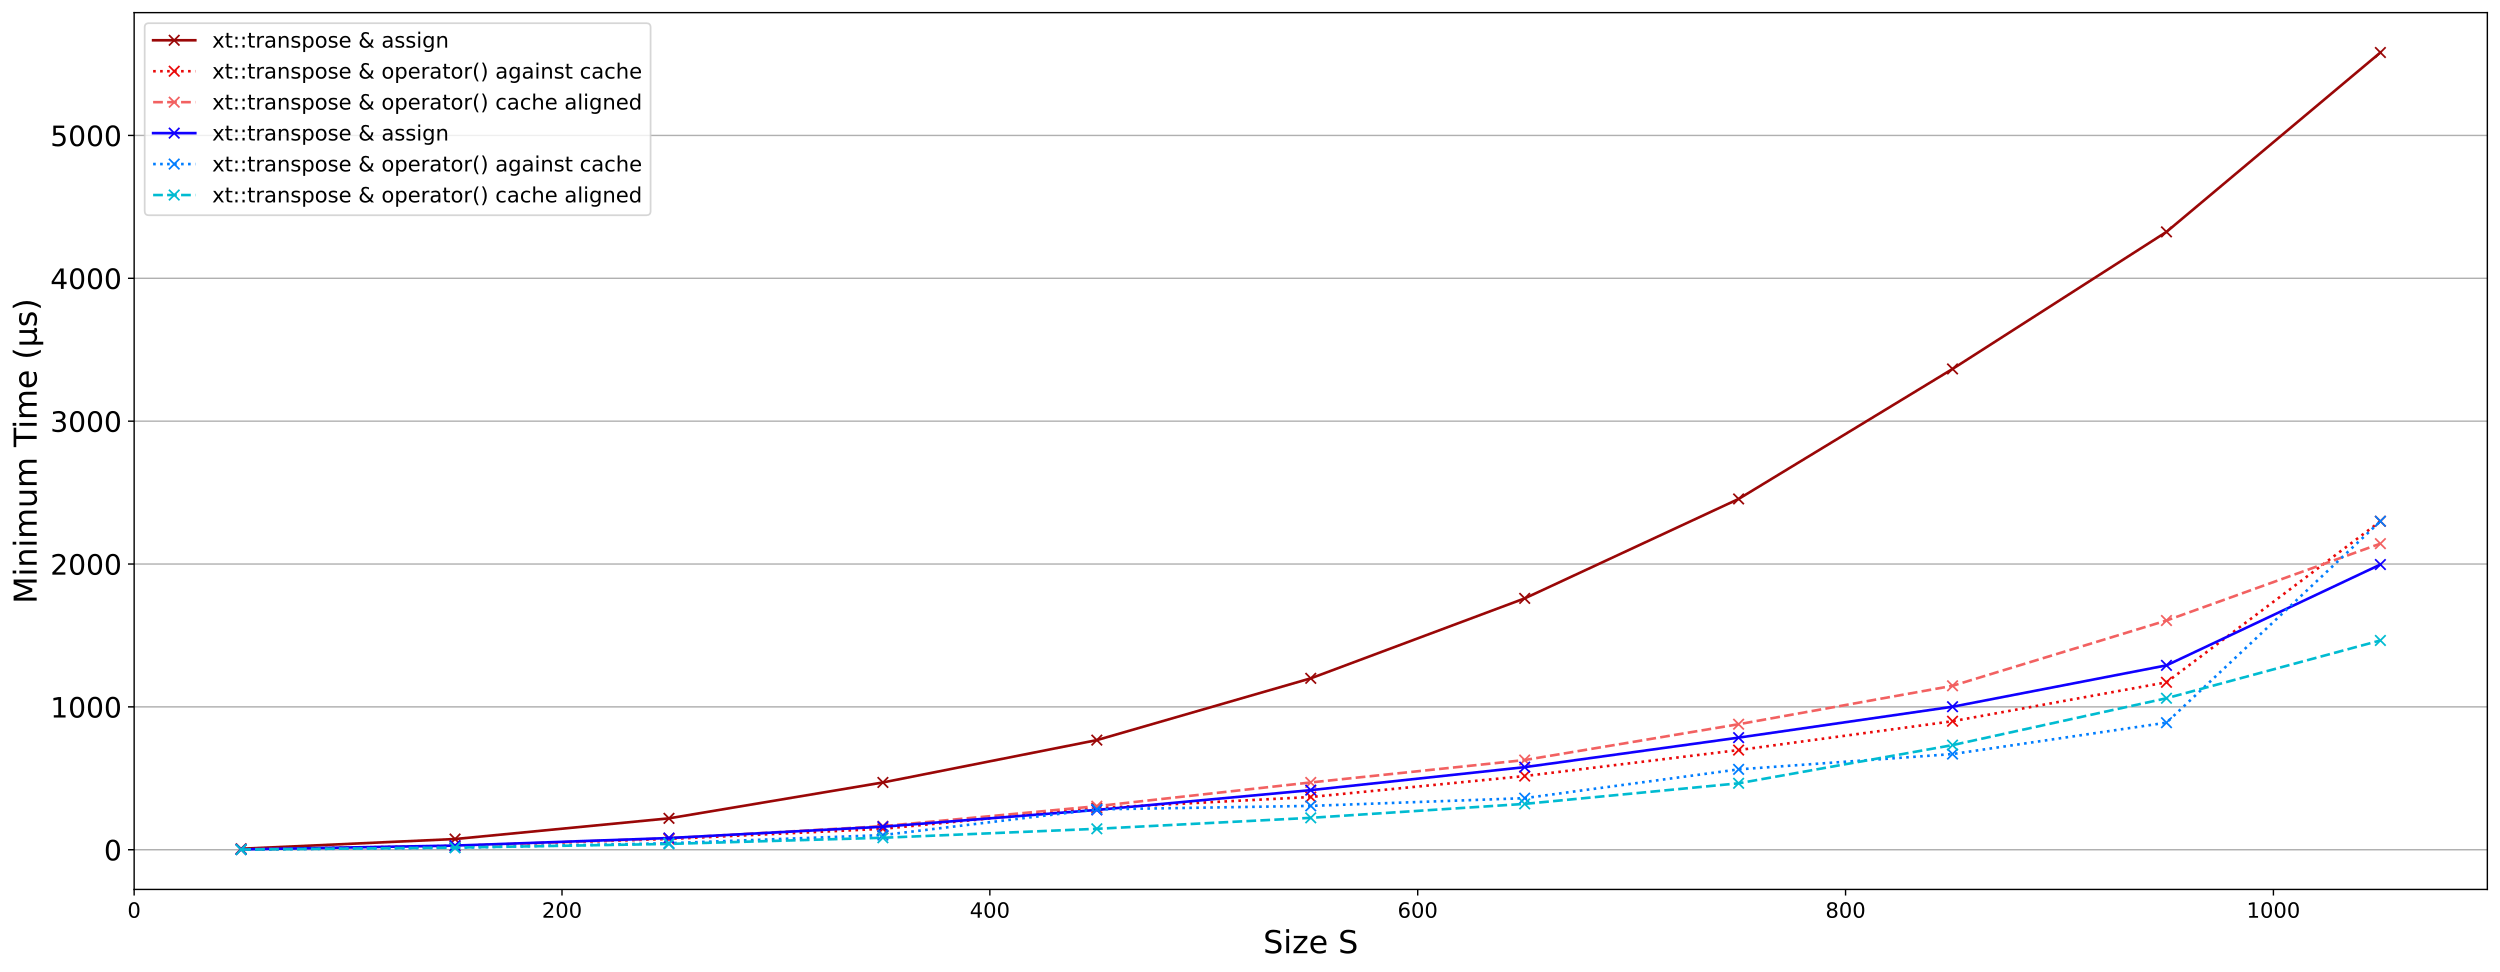 <?xml version="1.0" encoding="utf-8" standalone="no"?>
<!DOCTYPE svg PUBLIC "-//W3C//DTD SVG 1.1//EN"
  "http://www.w3.org/Graphics/SVG/1.1/DTD/svg11.dtd">
<!-- Created with matplotlib (https://matplotlib.org/) -->
<svg height="553.394pt" version="1.1" viewBox="0 0 1422.741 553.394" width="1422.741pt" xmlns="http://www.w3.org/2000/svg" xmlns:xlink="http://www.w3.org/1999/xlink">
 <defs>
  <style type="text/css">
*{stroke-linecap:butt;stroke-linejoin:round;}
  </style>
 </defs>
 <g id="figure_1">
  <g id="patch_1">
   <path d="M 0 553.394 
L 1422.741 553.394 
L 1422.741 0 
L 0 0 
z
" style="fill:#ffffff;"/>
  </g>
  <g id="axes_1">
   <g id="patch_2">
    <path d="M 76.341 506.16 
L 1415.541 506.16 
L 1415.541 7.2 
L 76.341 7.2 
z
" style="fill:#ffffff;"/>
   </g>
   <g id="matplotlib.axis_1">
    <g id="xtick_1">
     <g id="line2d_1">
      <defs>
       <path d="M 0 0 
L 0 3.5 
" id="m74bef6d59f" style="stroke:#000000;stroke-width:0.8;"/>
      </defs>
      <g>
       <use style="stroke:#000000;stroke-width:0.8;" x="76.341" xlink:href="#m74bef6d59f" y="506.16"/>
      </g>
     </g>
     <g id="text_1">
      <!-- 0 -->
      <defs>
       <path d="M 31.781 66.406 
Q 24.172 66.406 20.328 58.906 
Q 16.5 51.422 16.5 36.375 
Q 16.5 21.391 20.328 13.891 
Q 24.172 6.391 31.781 6.391 
Q 39.453 6.391 43.281 13.891 
Q 47.125 21.391 47.125 36.375 
Q 47.125 51.422 43.281 58.906 
Q 39.453 66.406 31.781 66.406 
z
M 31.781 74.219 
Q 44.047 74.219 50.516 64.516 
Q 56.984 54.828 56.984 36.375 
Q 56.984 17.969 50.516 8.266 
Q 44.047 -1.422 31.781 -1.422 
Q 19.531 -1.422 13.062 8.266 
Q 6.594 17.969 6.594 36.375 
Q 6.594 54.828 13.062 64.516 
Q 19.531 74.219 31.781 74.219 
z
" id="DejaVuSans-48"/>
      </defs>
      <g transform="translate(72.523 522.278)scale(0.12 -0.12)">
       <use xlink:href="#DejaVuSans-48"/>
      </g>
     </g>
    </g>
    <g id="xtick_2">
     <g id="line2d_2">
      <g>
       <use style="stroke:#000000;stroke-width:0.8;" x="319.832" xlink:href="#m74bef6d59f" y="506.16"/>
      </g>
     </g>
     <g id="text_2">
      <!-- 200 -->
      <defs>
       <path d="M 19.188 8.297 
L 53.609 8.297 
L 53.609 0 
L 7.328 0 
L 7.328 8.297 
Q 12.938 14.109 22.625 23.891 
Q 32.328 33.688 34.812 36.531 
Q 39.547 41.844 41.422 45.531 
Q 43.312 49.219 43.312 52.781 
Q 43.312 58.594 39.234 62.25 
Q 35.156 65.922 28.609 65.922 
Q 23.969 65.922 18.812 64.312 
Q 13.672 62.703 7.812 59.422 
L 7.812 69.391 
Q 13.766 71.781 18.938 73 
Q 24.125 74.219 28.422 74.219 
Q 39.75 74.219 46.484 68.547 
Q 53.219 62.891 53.219 53.422 
Q 53.219 48.922 51.531 44.891 
Q 49.859 40.875 45.406 35.406 
Q 44.188 33.984 37.641 27.219 
Q 31.109 20.453 19.188 8.297 
z
" id="DejaVuSans-50"/>
      </defs>
      <g transform="translate(308.379 522.278)scale(0.12 -0.12)">
       <use xlink:href="#DejaVuSans-50"/>
       <use x="63.623" xlink:href="#DejaVuSans-48"/>
       <use x="127.246" xlink:href="#DejaVuSans-48"/>
      </g>
     </g>
    </g>
    <g id="xtick_3">
     <g id="line2d_3">
      <g>
       <use style="stroke:#000000;stroke-width:0.8;" x="563.322" xlink:href="#m74bef6d59f" y="506.16"/>
      </g>
     </g>
     <g id="text_3">
      <!-- 400 -->
      <defs>
       <path d="M 37.797 64.312 
L 12.891 25.391 
L 37.797 25.391 
z
M 35.203 72.906 
L 47.609 72.906 
L 47.609 25.391 
L 58.016 25.391 
L 58.016 17.188 
L 47.609 17.188 
L 47.609 0 
L 37.797 0 
L 37.797 17.188 
L 4.891 17.188 
L 4.891 26.703 
z
" id="DejaVuSans-52"/>
      </defs>
      <g transform="translate(551.87 522.278)scale(0.12 -0.12)">
       <use xlink:href="#DejaVuSans-52"/>
       <use x="63.623" xlink:href="#DejaVuSans-48"/>
       <use x="127.246" xlink:href="#DejaVuSans-48"/>
      </g>
     </g>
    </g>
    <g id="xtick_4">
     <g id="line2d_4">
      <g>
       <use style="stroke:#000000;stroke-width:0.8;" x="806.813" xlink:href="#m74bef6d59f" y="506.16"/>
      </g>
     </g>
     <g id="text_4">
      <!-- 600 -->
      <defs>
       <path d="M 33.016 40.375 
Q 26.375 40.375 22.484 35.828 
Q 18.609 31.297 18.609 23.391 
Q 18.609 15.531 22.484 10.953 
Q 26.375 6.391 33.016 6.391 
Q 39.656 6.391 43.531 10.953 
Q 47.406 15.531 47.406 23.391 
Q 47.406 31.297 43.531 35.828 
Q 39.656 40.375 33.016 40.375 
z
M 52.594 71.297 
L 52.594 62.312 
Q 48.875 64.062 45.094 64.984 
Q 41.312 65.922 37.594 65.922 
Q 27.828 65.922 22.672 59.328 
Q 17.531 52.734 16.797 39.406 
Q 19.672 43.656 24.016 45.922 
Q 28.375 48.188 33.594 48.188 
Q 44.578 48.188 50.953 41.516 
Q 57.328 34.859 57.328 23.391 
Q 57.328 12.156 50.688 5.359 
Q 44.047 -1.422 33.016 -1.422 
Q 20.359 -1.422 13.672 8.266 
Q 6.984 17.969 6.984 36.375 
Q 6.984 53.656 15.188 63.938 
Q 23.391 74.219 37.203 74.219 
Q 40.922 74.219 44.703 73.484 
Q 48.484 72.75 52.594 71.297 
z
" id="DejaVuSans-54"/>
      </defs>
      <g transform="translate(795.361 522.278)scale(0.12 -0.12)">
       <use xlink:href="#DejaVuSans-54"/>
       <use x="63.623" xlink:href="#DejaVuSans-48"/>
       <use x="127.246" xlink:href="#DejaVuSans-48"/>
      </g>
     </g>
    </g>
    <g id="xtick_5">
     <g id="line2d_5">
      <g>
       <use style="stroke:#000000;stroke-width:0.8;" x="1050.304" xlink:href="#m74bef6d59f" y="506.16"/>
      </g>
     </g>
     <g id="text_5">
      <!-- 800 -->
      <defs>
       <path d="M 31.781 34.625 
Q 24.75 34.625 20.719 30.859 
Q 16.703 27.094 16.703 20.516 
Q 16.703 13.922 20.719 10.156 
Q 24.75 6.391 31.781 6.391 
Q 38.812 6.391 42.859 10.172 
Q 46.922 13.969 46.922 20.516 
Q 46.922 27.094 42.891 30.859 
Q 38.875 34.625 31.781 34.625 
z
M 21.922 38.812 
Q 15.578 40.375 12.031 44.719 
Q 8.5 49.078 8.5 55.328 
Q 8.5 64.062 14.719 69.141 
Q 20.953 74.219 31.781 74.219 
Q 42.672 74.219 48.875 69.141 
Q 55.078 64.062 55.078 55.328 
Q 55.078 49.078 51.531 44.719 
Q 48 40.375 41.703 38.812 
Q 48.828 37.156 52.797 32.312 
Q 56.781 27.484 56.781 20.516 
Q 56.781 9.906 50.312 4.234 
Q 43.844 -1.422 31.781 -1.422 
Q 19.734 -1.422 13.25 4.234 
Q 6.781 9.906 6.781 20.516 
Q 6.781 27.484 10.781 32.312 
Q 14.797 37.156 21.922 38.812 
z
M 18.312 54.391 
Q 18.312 48.734 21.844 45.562 
Q 25.391 42.391 31.781 42.391 
Q 38.141 42.391 41.719 45.562 
Q 45.312 48.734 45.312 54.391 
Q 45.312 60.062 41.719 63.234 
Q 38.141 66.406 31.781 66.406 
Q 25.391 66.406 21.844 63.234 
Q 18.312 60.062 18.312 54.391 
z
" id="DejaVuSans-56"/>
      </defs>
      <g transform="translate(1038.852 522.278)scale(0.12 -0.12)">
       <use xlink:href="#DejaVuSans-56"/>
       <use x="63.623" xlink:href="#DejaVuSans-48"/>
       <use x="127.246" xlink:href="#DejaVuSans-48"/>
      </g>
     </g>
    </g>
    <g id="xtick_6">
     <g id="line2d_6">
      <g>
       <use style="stroke:#000000;stroke-width:0.8;" x="1293.795" xlink:href="#m74bef6d59f" y="506.16"/>
      </g>
     </g>
     <g id="text_6">
      <!-- 1000 -->
      <defs>
       <path d="M 12.406 8.297 
L 28.516 8.297 
L 28.516 63.922 
L 10.984 60.406 
L 10.984 69.391 
L 28.422 72.906 
L 38.281 72.906 
L 38.281 8.297 
L 54.391 8.297 
L 54.391 0 
L 12.406 0 
z
" id="DejaVuSans-49"/>
      </defs>
      <g transform="translate(1278.525 522.278)scale(0.12 -0.12)">
       <use xlink:href="#DejaVuSans-49"/>
       <use x="63.623" xlink:href="#DejaVuSans-48"/>
       <use x="127.246" xlink:href="#DejaVuSans-48"/>
       <use x="190.869" xlink:href="#DejaVuSans-48"/>
      </g>
     </g>
    </g>
    <g id="text_7">
     <!-- Size S -->
     <defs>
      <path d="M 53.516 70.516 
L 53.516 60.891 
Q 47.906 63.578 42.922 64.891 
Q 37.938 66.219 33.297 66.219 
Q 25.25 66.219 20.875 63.094 
Q 16.5 59.969 16.5 54.203 
Q 16.5 49.359 19.406 46.891 
Q 22.312 44.438 30.422 42.922 
L 36.375 41.703 
Q 47.406 39.594 52.656 34.297 
Q 57.906 29 57.906 20.125 
Q 57.906 9.516 50.797 4.047 
Q 43.703 -1.422 29.984 -1.422 
Q 24.812 -1.422 18.969 -0.25 
Q 13.141 0.922 6.891 3.219 
L 6.891 13.375 
Q 12.891 10.016 18.656 8.297 
Q 24.422 6.594 29.984 6.594 
Q 38.422 6.594 43.016 9.906 
Q 47.609 13.234 47.609 19.391 
Q 47.609 24.75 44.312 27.781 
Q 41.016 30.812 33.5 32.328 
L 27.484 33.5 
Q 16.453 35.688 11.516 40.375 
Q 6.594 45.062 6.594 53.422 
Q 6.594 63.094 13.406 68.656 
Q 20.219 74.219 32.172 74.219 
Q 37.312 74.219 42.625 73.281 
Q 47.953 72.359 53.516 70.516 
z
" id="DejaVuSans-83"/>
      <path d="M 9.422 54.688 
L 18.406 54.688 
L 18.406 0 
L 9.422 0 
z
M 9.422 75.984 
L 18.406 75.984 
L 18.406 64.594 
L 9.422 64.594 
z
" id="DejaVuSans-105"/>
      <path d="M 5.516 54.688 
L 48.188 54.688 
L 48.188 46.484 
L 14.406 7.172 
L 48.188 7.172 
L 48.188 0 
L 4.297 0 
L 4.297 8.203 
L 38.094 47.516 
L 5.516 47.516 
z
" id="DejaVuSans-122"/>
      <path d="M 56.203 29.594 
L 56.203 25.203 
L 14.891 25.203 
Q 15.484 15.922 20.484 11.062 
Q 25.484 6.203 34.422 6.203 
Q 39.594 6.203 44.453 7.469 
Q 49.312 8.734 54.109 11.281 
L 54.109 2.781 
Q 49.266 0.734 44.188 -0.344 
Q 39.109 -1.422 33.891 -1.422 
Q 20.797 -1.422 13.156 6.188 
Q 5.516 13.812 5.516 26.812 
Q 5.516 40.234 12.766 48.109 
Q 20.016 56 32.328 56 
Q 43.359 56 49.781 48.891 
Q 56.203 41.797 56.203 29.594 
z
M 47.219 32.234 
Q 47.125 39.594 43.094 43.984 
Q 39.062 48.391 32.422 48.391 
Q 24.906 48.391 20.391 44.141 
Q 15.875 39.891 15.188 32.172 
z
" id="DejaVuSans-101"/>
      <path id="DejaVuSans-32"/>
     </defs>
     <g transform="translate(718.891 542.451)scale(0.18 -0.18)">
      <use xlink:href="#DejaVuSans-83"/>
      <use x="63.477" xlink:href="#DejaVuSans-105"/>
      <use x="91.26" xlink:href="#DejaVuSans-122"/>
      <use x="143.75" xlink:href="#DejaVuSans-101"/>
      <use x="205.273" xlink:href="#DejaVuSans-32"/>
      <use x="237.061" xlink:href="#DejaVuSans-83"/>
     </g>
    </g>
   </g>
   <g id="matplotlib.axis_2">
    <g id="ytick_1">
     <g id="line2d_7">
      <path clip-path="url(#p956b61d0f7)" d="M 76.341 483.578 
L 1415.541 483.578 
" style="fill:none;stroke:#b0b0b0;stroke-linecap:square;stroke-width:0.8;"/>
     </g>
     <g id="line2d_8">
      <defs>
       <path d="M 0 0 
L -3.5 0 
" id="m5753718e76" style="stroke:#000000;stroke-width:0.8;"/>
      </defs>
      <g>
       <use style="stroke:#000000;stroke-width:0.8;" x="76.341" xlink:href="#m5753718e76" y="483.578"/>
      </g>
     </g>
     <g id="text_8">
      <!-- 0 -->
      <g transform="translate(59.161 489.656)scale(0.16 -0.16)">
       <use xlink:href="#DejaVuSans-48"/>
      </g>
     </g>
    </g>
    <g id="ytick_2">
     <g id="line2d_9">
      <path clip-path="url(#p956b61d0f7)" d="M 76.341 402.275 
L 1415.541 402.275 
" style="fill:none;stroke:#b0b0b0;stroke-linecap:square;stroke-width:0.8;"/>
     </g>
     <g id="line2d_10">
      <g>
       <use style="stroke:#000000;stroke-width:0.8;" x="76.341" xlink:href="#m5753718e76" y="402.275"/>
      </g>
     </g>
     <g id="text_9">
      <!-- 1000 -->
      <g transform="translate(28.621 408.354)scale(0.16 -0.16)">
       <use xlink:href="#DejaVuSans-49"/>
       <use x="63.623" xlink:href="#DejaVuSans-48"/>
       <use x="127.246" xlink:href="#DejaVuSans-48"/>
       <use x="190.869" xlink:href="#DejaVuSans-48"/>
      </g>
     </g>
    </g>
    <g id="ytick_3">
     <g id="line2d_11">
      <path clip-path="url(#p956b61d0f7)" d="M 76.341 320.972 
L 1415.541 320.972 
" style="fill:none;stroke:#b0b0b0;stroke-linecap:square;stroke-width:0.8;"/>
     </g>
     <g id="line2d_12">
      <g>
       <use style="stroke:#000000;stroke-width:0.8;" x="76.341" xlink:href="#m5753718e76" y="320.972"/>
      </g>
     </g>
     <g id="text_10">
      <!-- 2000 -->
      <g transform="translate(28.621 327.051)scale(0.16 -0.16)">
       <use xlink:href="#DejaVuSans-50"/>
       <use x="63.623" xlink:href="#DejaVuSans-48"/>
       <use x="127.246" xlink:href="#DejaVuSans-48"/>
       <use x="190.869" xlink:href="#DejaVuSans-48"/>
      </g>
     </g>
    </g>
    <g id="ytick_4">
     <g id="line2d_13">
      <path clip-path="url(#p956b61d0f7)" d="M 76.341 239.67 
L 1415.541 239.67 
" style="fill:none;stroke:#b0b0b0;stroke-linecap:square;stroke-width:0.8;"/>
     </g>
     <g id="line2d_14">
      <g>
       <use style="stroke:#000000;stroke-width:0.8;" x="76.341" xlink:href="#m5753718e76" y="239.67"/>
      </g>
     </g>
     <g id="text_11">
      <!-- 3000 -->
      <defs>
       <path d="M 40.578 39.312 
Q 47.656 37.797 51.625 33 
Q 55.609 28.219 55.609 21.188 
Q 55.609 10.406 48.188 4.484 
Q 40.766 -1.422 27.094 -1.422 
Q 22.516 -1.422 17.656 -0.516 
Q 12.797 0.391 7.625 2.203 
L 7.625 11.719 
Q 11.719 9.328 16.594 8.109 
Q 21.484 6.891 26.812 6.891 
Q 36.078 6.891 40.938 10.547 
Q 45.797 14.203 45.797 21.188 
Q 45.797 27.641 41.281 31.266 
Q 36.766 34.906 28.719 34.906 
L 20.219 34.906 
L 20.219 43.016 
L 29.109 43.016 
Q 36.375 43.016 40.234 45.922 
Q 44.094 48.828 44.094 54.297 
Q 44.094 59.906 40.109 62.906 
Q 36.141 65.922 28.719 65.922 
Q 24.656 65.922 20.016 65.031 
Q 15.375 64.156 9.812 62.312 
L 9.812 71.094 
Q 15.438 72.656 20.344 73.438 
Q 25.25 74.219 29.594 74.219 
Q 40.828 74.219 47.359 69.109 
Q 53.906 64.016 53.906 55.328 
Q 53.906 49.266 50.438 45.094 
Q 46.969 40.922 40.578 39.312 
z
" id="DejaVuSans-51"/>
      </defs>
      <g transform="translate(28.621 245.748)scale(0.16 -0.16)">
       <use xlink:href="#DejaVuSans-51"/>
       <use x="63.623" xlink:href="#DejaVuSans-48"/>
       <use x="127.246" xlink:href="#DejaVuSans-48"/>
       <use x="190.869" xlink:href="#DejaVuSans-48"/>
      </g>
     </g>
    </g>
    <g id="ytick_5">
     <g id="line2d_15">
      <path clip-path="url(#p956b61d0f7)" d="M 76.341 158.367 
L 1415.541 158.367 
" style="fill:none;stroke:#b0b0b0;stroke-linecap:square;stroke-width:0.8;"/>
     </g>
     <g id="line2d_16">
      <g>
       <use style="stroke:#000000;stroke-width:0.8;" x="76.341" xlink:href="#m5753718e76" y="158.367"/>
      </g>
     </g>
     <g id="text_12">
      <!-- 4000 -->
      <g transform="translate(28.621 164.446)scale(0.16 -0.16)">
       <use xlink:href="#DejaVuSans-52"/>
       <use x="63.623" xlink:href="#DejaVuSans-48"/>
       <use x="127.246" xlink:href="#DejaVuSans-48"/>
       <use x="190.869" xlink:href="#DejaVuSans-48"/>
      </g>
     </g>
    </g>
    <g id="ytick_6">
     <g id="line2d_17">
      <path clip-path="url(#p956b61d0f7)" d="M 76.341 77.065 
L 1415.541 77.065 
" style="fill:none;stroke:#b0b0b0;stroke-linecap:square;stroke-width:0.8;"/>
     </g>
     <g id="line2d_18">
      <g>
       <use style="stroke:#000000;stroke-width:0.8;" x="76.341" xlink:href="#m5753718e76" y="77.065"/>
      </g>
     </g>
     <g id="text_13">
      <!-- 5000 -->
      <defs>
       <path d="M 10.797 72.906 
L 49.516 72.906 
L 49.516 64.594 
L 19.828 64.594 
L 19.828 46.734 
Q 21.969 47.469 24.109 47.828 
Q 26.266 48.188 28.422 48.188 
Q 40.625 48.188 47.75 41.5 
Q 54.891 34.812 54.891 23.391 
Q 54.891 11.625 47.562 5.094 
Q 40.234 -1.422 26.906 -1.422 
Q 22.312 -1.422 17.547 -0.641 
Q 12.797 0.141 7.719 1.703 
L 7.719 11.625 
Q 12.109 9.234 16.797 8.062 
Q 21.484 6.891 26.703 6.891 
Q 35.156 6.891 40.078 11.328 
Q 45.016 15.766 45.016 23.391 
Q 45.016 31 40.078 35.438 
Q 35.156 39.891 26.703 39.891 
Q 22.75 39.891 18.812 39.016 
Q 14.891 38.141 10.797 36.281 
z
" id="DejaVuSans-53"/>
      </defs>
      <g transform="translate(28.621 83.143)scale(0.16 -0.16)">
       <use xlink:href="#DejaVuSans-53"/>
       <use x="63.623" xlink:href="#DejaVuSans-48"/>
       <use x="127.246" xlink:href="#DejaVuSans-48"/>
       <use x="190.869" xlink:href="#DejaVuSans-48"/>
      </g>
     </g>
    </g>
    <g id="text_14">
     <!-- Minimum Time (μs) -->
     <defs>
      <path d="M 9.812 72.906 
L 24.516 72.906 
L 43.109 23.297 
L 61.812 72.906 
L 76.516 72.906 
L 76.516 0 
L 66.891 0 
L 66.891 64.016 
L 48.094 14.016 
L 38.188 14.016 
L 19.391 64.016 
L 19.391 0 
L 9.812 0 
z
" id="DejaVuSans-77"/>
      <path d="M 54.891 33.016 
L 54.891 0 
L 45.906 0 
L 45.906 32.719 
Q 45.906 40.484 42.875 44.328 
Q 39.844 48.188 33.797 48.188 
Q 26.516 48.188 22.312 43.547 
Q 18.109 38.922 18.109 30.906 
L 18.109 0 
L 9.078 0 
L 9.078 54.688 
L 18.109 54.688 
L 18.109 46.188 
Q 21.344 51.125 25.703 53.562 
Q 30.078 56 35.797 56 
Q 45.219 56 50.047 50.172 
Q 54.891 44.344 54.891 33.016 
z
" id="DejaVuSans-110"/>
      <path d="M 52 44.188 
Q 55.375 50.25 60.062 53.125 
Q 64.75 56 71.094 56 
Q 79.641 56 84.281 50.016 
Q 88.922 44.047 88.922 33.016 
L 88.922 0 
L 79.891 0 
L 79.891 32.719 
Q 79.891 40.578 77.094 44.375 
Q 74.312 48.188 68.609 48.188 
Q 61.625 48.188 57.562 43.547 
Q 53.516 38.922 53.516 30.906 
L 53.516 0 
L 44.484 0 
L 44.484 32.719 
Q 44.484 40.625 41.703 44.406 
Q 38.922 48.188 33.109 48.188 
Q 26.219 48.188 22.156 43.531 
Q 18.109 38.875 18.109 30.906 
L 18.109 0 
L 9.078 0 
L 9.078 54.688 
L 18.109 54.688 
L 18.109 46.188 
Q 21.188 51.219 25.484 53.609 
Q 29.781 56 35.688 56 
Q 41.656 56 45.828 52.969 
Q 50 49.953 52 44.188 
z
" id="DejaVuSans-109"/>
      <path d="M 8.5 21.578 
L 8.5 54.688 
L 17.484 54.688 
L 17.484 21.922 
Q 17.484 14.156 20.5 10.266 
Q 23.531 6.391 29.594 6.391 
Q 36.859 6.391 41.078 11.031 
Q 45.312 15.672 45.312 23.688 
L 45.312 54.688 
L 54.297 54.688 
L 54.297 0 
L 45.312 0 
L 45.312 8.406 
Q 42.047 3.422 37.719 1 
Q 33.406 -1.422 27.688 -1.422 
Q 18.266 -1.422 13.375 4.438 
Q 8.5 10.297 8.5 21.578 
z
M 31.109 56 
z
" id="DejaVuSans-117"/>
      <path d="M -0.297 72.906 
L 61.375 72.906 
L 61.375 64.594 
L 35.5 64.594 
L 35.5 0 
L 25.594 0 
L 25.594 64.594 
L -0.297 64.594 
z
" id="DejaVuSans-84"/>
      <path d="M 31 75.875 
Q 24.469 64.656 21.281 53.656 
Q 18.109 42.672 18.109 31.391 
Q 18.109 20.125 21.312 9.062 
Q 24.516 -2 31 -13.188 
L 23.188 -13.188 
Q 15.875 -1.703 12.234 9.375 
Q 8.594 20.453 8.594 31.391 
Q 8.594 42.281 12.203 53.312 
Q 15.828 64.359 23.188 75.875 
z
" id="DejaVuSans-40"/>
      <path d="M 8.5 -20.797 
L 8.5 54.688 
L 17.484 54.688 
L 17.484 20.703 
Q 17.484 13.625 20.844 10 
Q 24.219 6.391 30.812 6.391 
Q 38.031 6.391 41.672 10.484 
Q 45.312 14.594 45.312 22.797 
L 45.312 54.688 
L 54.297 54.688 
L 54.297 12.594 
Q 54.297 9.672 55.141 8.281 
Q 56 6.891 57.812 6.891 
Q 58.25 6.891 59.031 7.156 
Q 59.812 7.422 61.188 8.016 
L 61.188 0.781 
Q 59.188 -0.344 57.391 -0.875 
Q 55.609 -1.422 53.906 -1.422 
Q 50.531 -1.422 48.531 0.484 
Q 46.531 2.391 45.797 6.297 
Q 43.359 2.438 39.812 0.5 
Q 36.281 -1.422 31.5 -1.422 
Q 26.516 -1.422 23.016 0.484 
Q 19.531 2.391 17.484 6.203 
L 17.484 -20.797 
z
" id="DejaVuSans-956"/>
      <path d="M 44.281 53.078 
L 44.281 44.578 
Q 40.484 46.531 36.375 47.5 
Q 32.281 48.484 27.875 48.484 
Q 21.188 48.484 17.844 46.438 
Q 14.5 44.391 14.5 40.281 
Q 14.5 37.156 16.891 35.375 
Q 19.281 33.594 26.516 31.984 
L 29.594 31.297 
Q 39.156 29.25 43.188 25.516 
Q 47.219 21.781 47.219 15.094 
Q 47.219 7.469 41.188 3.016 
Q 35.156 -1.422 24.609 -1.422 
Q 20.219 -1.422 15.453 -0.562 
Q 10.688 0.297 5.422 2 
L 5.422 11.281 
Q 10.406 8.688 15.234 7.391 
Q 20.062 6.109 24.812 6.109 
Q 31.156 6.109 34.562 8.281 
Q 37.984 10.453 37.984 14.406 
Q 37.984 18.062 35.516 20.016 
Q 33.062 21.969 24.703 23.781 
L 21.578 24.516 
Q 13.234 26.266 9.516 29.906 
Q 5.812 33.547 5.812 39.891 
Q 5.812 47.609 11.281 51.797 
Q 16.75 56 26.812 56 
Q 31.781 56 36.172 55.266 
Q 40.578 54.547 44.281 53.078 
z
" id="DejaVuSans-115"/>
      <path d="M 8.016 75.875 
L 15.828 75.875 
Q 23.141 64.359 26.781 53.312 
Q 30.422 42.281 30.422 31.391 
Q 30.422 20.453 26.781 9.375 
Q 23.141 -1.703 15.828 -13.188 
L 8.016 -13.188 
Q 14.5 -2 17.703 9.062 
Q 20.906 20.125 20.906 31.391 
Q 20.906 42.672 17.703 53.656 
Q 14.5 64.656 8.016 75.875 
z
" id="DejaVuSans-41"/>
     </defs>
     <g transform="translate(20.877 343.565)rotate(-90)scale(0.18 -0.18)">
      <use xlink:href="#DejaVuSans-77"/>
      <use x="86.279" xlink:href="#DejaVuSans-105"/>
      <use x="114.062" xlink:href="#DejaVuSans-110"/>
      <use x="177.441" xlink:href="#DejaVuSans-105"/>
      <use x="205.225" xlink:href="#DejaVuSans-109"/>
      <use x="302.637" xlink:href="#DejaVuSans-117"/>
      <use x="366.016" xlink:href="#DejaVuSans-109"/>
      <use x="463.428" xlink:href="#DejaVuSans-32"/>
      <use x="495.215" xlink:href="#DejaVuSans-84"/>
      <use x="553.174" xlink:href="#DejaVuSans-105"/>
      <use x="580.957" xlink:href="#DejaVuSans-109"/>
      <use x="678.369" xlink:href="#DejaVuSans-101"/>
      <use x="739.893" xlink:href="#DejaVuSans-32"/>
      <use x="771.68" xlink:href="#DejaVuSans-40"/>
      <use x="810.693" xlink:href="#DejaVuSans-956"/>
      <use x="874.316" xlink:href="#DejaVuSans-115"/>
      <use x="926.416" xlink:href="#DejaVuSans-41"/>
     </g>
    </g>
   </g>
   <g id="line2d_19">
    <path clip-path="url(#p956b61d0f7)" d="M 137.213 483.01 
L 258.959 477.481 
L 380.704 465.713 
L 502.45 445.288 
L 624.195 421.194 
L 745.941 386.033 
L 867.686 340.535 
L 989.432 283.951 
L 1111.177 209.963 
L 1232.922 131.962 
L 1354.668 29.88 
" style="fill:none;stroke:#9a0707;stroke-linecap:square;stroke-width:1.5;"/>
    <defs>
     <path d="M -3 3 
L 3 -3 
M -3 -3 
L 3 3 
" id="m11c9a4bfee" style="stroke:#9a0707;"/>
    </defs>
    <g clip-path="url(#p956b61d0f7)">
     <use style="fill:#9a0707;stroke:#9a0707;" x="137.213" xlink:href="#m11c9a4bfee" y="483.01"/>
     <use style="fill:#9a0707;stroke:#9a0707;" x="258.959" xlink:href="#m11c9a4bfee" y="477.481"/>
     <use style="fill:#9a0707;stroke:#9a0707;" x="380.704" xlink:href="#m11c9a4bfee" y="465.713"/>
     <use style="fill:#9a0707;stroke:#9a0707;" x="502.45" xlink:href="#m11c9a4bfee" y="445.288"/>
     <use style="fill:#9a0707;stroke:#9a0707;" x="624.195" xlink:href="#m11c9a4bfee" y="421.194"/>
     <use style="fill:#9a0707;stroke:#9a0707;" x="745.941" xlink:href="#m11c9a4bfee" y="386.033"/>
     <use style="fill:#9a0707;stroke:#9a0707;" x="867.686" xlink:href="#m11c9a4bfee" y="340.535"/>
     <use style="fill:#9a0707;stroke:#9a0707;" x="989.432" xlink:href="#m11c9a4bfee" y="283.951"/>
     <use style="fill:#9a0707;stroke:#9a0707;" x="1111.177" xlink:href="#m11c9a4bfee" y="209.963"/>
     <use style="fill:#9a0707;stroke:#9a0707;" x="1232.922" xlink:href="#m11c9a4bfee" y="131.962"/>
     <use style="fill:#9a0707;stroke:#9a0707;" x="1354.668" xlink:href="#m11c9a4bfee" y="29.88"/>
    </g>
   </g>
   <g id="line2d_20">
    <path clip-path="url(#p956b61d0f7)" d="M 137.213 483.39 
L 258.959 481.408 
L 380.704 477.453 
L 502.45 471.668 
L 624.195 459.873 
L 745.941 453.579 
L 867.686 441.656 
L 989.432 426.865 
L 1111.177 410.451 
L 1232.922 388.301 
L 1354.668 296.636 
" style="fill:none;stroke:#ea0909;stroke-dasharray:1.5,2.475;stroke-dashoffset:0;stroke-width:1.5;"/>
    <defs>
     <path d="M -3 3 
L 3 -3 
M -3 -3 
L 3 3 
" id="m3ad88079bb" style="stroke:#ea0909;"/>
    </defs>
    <g clip-path="url(#p956b61d0f7)">
     <use style="fill:#ea0909;stroke:#ea0909;" x="137.213" xlink:href="#m3ad88079bb" y="483.39"/>
     <use style="fill:#ea0909;stroke:#ea0909;" x="258.959" xlink:href="#m3ad88079bb" y="481.408"/>
     <use style="fill:#ea0909;stroke:#ea0909;" x="380.704" xlink:href="#m3ad88079bb" y="477.453"/>
     <use style="fill:#ea0909;stroke:#ea0909;" x="502.45" xlink:href="#m3ad88079bb" y="471.668"/>
     <use style="fill:#ea0909;stroke:#ea0909;" x="624.195" xlink:href="#m3ad88079bb" y="459.873"/>
     <use style="fill:#ea0909;stroke:#ea0909;" x="745.941" xlink:href="#m3ad88079bb" y="453.579"/>
     <use style="fill:#ea0909;stroke:#ea0909;" x="867.686" xlink:href="#m3ad88079bb" y="441.656"/>
     <use style="fill:#ea0909;stroke:#ea0909;" x="989.432" xlink:href="#m3ad88079bb" y="426.865"/>
     <use style="fill:#ea0909;stroke:#ea0909;" x="1111.177" xlink:href="#m3ad88079bb" y="410.451"/>
     <use style="fill:#ea0909;stroke:#ea0909;" x="1232.922" xlink:href="#m3ad88079bb" y="388.301"/>
     <use style="fill:#ea0909;stroke:#ea0909;" x="1354.668" xlink:href="#m3ad88079bb" y="296.636"/>
    </g>
   </g>
   <g id="line2d_21">
    <path clip-path="url(#p956b61d0f7)" d="M 137.213 483.403 
L 258.959 481.505 
L 380.704 477.056 
L 502.45 470.166 
L 624.195 458.795 
L 745.941 445.288 
L 867.686 432.537 
L 989.432 412.152 
L 1111.177 390.286 
L 1232.922 353.14 
L 1354.668 309.382 
" style="fill:none;stroke:#f26161;stroke-dasharray:5.55,2.4;stroke-dashoffset:0;stroke-width:1.5;"/>
    <defs>
     <path d="M -3 3 
L 3 -3 
M -3 -3 
L 3 3 
" id="ma81c5c4120" style="stroke:#f26161;"/>
    </defs>
    <g clip-path="url(#p956b61d0f7)">
     <use style="fill:#f26161;stroke:#f26161;" x="137.213" xlink:href="#ma81c5c4120" y="483.403"/>
     <use style="fill:#f26161;stroke:#f26161;" x="258.959" xlink:href="#ma81c5c4120" y="481.505"/>
     <use style="fill:#f26161;stroke:#f26161;" x="380.704" xlink:href="#ma81c5c4120" y="477.056"/>
     <use style="fill:#f26161;stroke:#f26161;" x="502.45" xlink:href="#ma81c5c4120" y="470.166"/>
     <use style="fill:#f26161;stroke:#f26161;" x="624.195" xlink:href="#ma81c5c4120" y="458.795"/>
     <use style="fill:#f26161;stroke:#f26161;" x="745.941" xlink:href="#ma81c5c4120" y="445.288"/>
     <use style="fill:#f26161;stroke:#f26161;" x="867.686" xlink:href="#ma81c5c4120" y="432.537"/>
     <use style="fill:#f26161;stroke:#f26161;" x="989.432" xlink:href="#ma81c5c4120" y="412.152"/>
     <use style="fill:#f26161;stroke:#f26161;" x="1111.177" xlink:href="#ma81c5c4120" y="390.286"/>
     <use style="fill:#f26161;stroke:#f26161;" x="1232.922" xlink:href="#ma81c5c4120" y="353.14"/>
     <use style="fill:#f26161;stroke:#f26161;" x="1354.668" xlink:href="#ma81c5c4120" y="309.382"/>
    </g>
   </g>
   <g id="line2d_22">
    <path clip-path="url(#p956b61d0f7)" d="M 137.213 483.382 
L 258.959 481.207 
L 380.704 476.914 
L 502.45 470.478 
L 624.195 460.918 
L 745.941 449.662 
L 867.686 436.574 
L 989.432 419.776 
L 1111.177 402.196 
L 1232.922 378.66 
L 1354.668 321.272 
" style="fill:none;stroke:#1000ff;stroke-linecap:square;stroke-width:1.5;"/>
    <defs>
     <path d="M -3 3 
L 3 -3 
M -3 -3 
L 3 3 
" id="m18897c139b" style="stroke:#1000ff;"/>
    </defs>
    <g clip-path="url(#p956b61d0f7)">
     <use style="fill:#1000ff;stroke:#1000ff;" x="137.213" xlink:href="#m18897c139b" y="483.382"/>
     <use style="fill:#1000ff;stroke:#1000ff;" x="258.959" xlink:href="#m18897c139b" y="481.207"/>
     <use style="fill:#1000ff;stroke:#1000ff;" x="380.704" xlink:href="#m18897c139b" y="476.914"/>
     <use style="fill:#1000ff;stroke:#1000ff;" x="502.45" xlink:href="#m18897c139b" y="470.478"/>
     <use style="fill:#1000ff;stroke:#1000ff;" x="624.195" xlink:href="#m18897c139b" y="460.918"/>
     <use style="fill:#1000ff;stroke:#1000ff;" x="745.941" xlink:href="#m18897c139b" y="449.662"/>
     <use style="fill:#1000ff;stroke:#1000ff;" x="867.686" xlink:href="#m18897c139b" y="436.574"/>
     <use style="fill:#1000ff;stroke:#1000ff;" x="989.432" xlink:href="#m18897c139b" y="419.776"/>
     <use style="fill:#1000ff;stroke:#1000ff;" x="1111.177" xlink:href="#m18897c139b" y="402.196"/>
     <use style="fill:#1000ff;stroke:#1000ff;" x="1232.922" xlink:href="#m18897c139b" y="378.66"/>
     <use style="fill:#1000ff;stroke:#1000ff;" x="1354.668" xlink:href="#m18897c139b" y="321.272"/>
    </g>
   </g>
   <g id="line2d_23">
    <path clip-path="url(#p956b61d0f7)" d="M 137.213 483.468 
L 258.959 482.404 
L 380.704 479.877 
L 502.45 475.241 
L 624.195 460.61 
L 745.941 458.624 
L 867.686 454.232 
L 989.432 437.845 
L 1111.177 429.134 
L 1232.922 411.269 
L 1354.668 296.636 
" style="fill:none;stroke:#007dff;stroke-dasharray:1.5,2.475;stroke-dashoffset:0;stroke-width:1.5;"/>
    <defs>
     <path d="M -3 3 
L 3 -3 
M -3 -3 
L 3 3 
" id="m1a535c02c7" style="stroke:#007dff;"/>
    </defs>
    <g clip-path="url(#p956b61d0f7)">
     <use style="fill:#007dff;stroke:#007dff;" x="137.213" xlink:href="#m1a535c02c7" y="483.468"/>
     <use style="fill:#007dff;stroke:#007dff;" x="258.959" xlink:href="#m1a535c02c7" y="482.404"/>
     <use style="fill:#007dff;stroke:#007dff;" x="380.704" xlink:href="#m1a535c02c7" y="479.877"/>
     <use style="fill:#007dff;stroke:#007dff;" x="502.45" xlink:href="#m1a535c02c7" y="475.241"/>
     <use style="fill:#007dff;stroke:#007dff;" x="624.195" xlink:href="#m1a535c02c7" y="460.61"/>
     <use style="fill:#007dff;stroke:#007dff;" x="745.941" xlink:href="#m1a535c02c7" y="458.624"/>
     <use style="fill:#007dff;stroke:#007dff;" x="867.686" xlink:href="#m1a535c02c7" y="454.232"/>
     <use style="fill:#007dff;stroke:#007dff;" x="989.432" xlink:href="#m1a535c02c7" y="437.845"/>
     <use style="fill:#007dff;stroke:#007dff;" x="1111.177" xlink:href="#m1a535c02c7" y="429.134"/>
     <use style="fill:#007dff;stroke:#007dff;" x="1232.922" xlink:href="#m1a535c02c7" y="411.269"/>
     <use style="fill:#007dff;stroke:#007dff;" x="1354.668" xlink:href="#m1a535c02c7" y="296.636"/>
    </g>
   </g>
   <g id="line2d_24">
    <path clip-path="url(#p956b61d0f7)" d="M 137.213 483.48 
L 258.959 482.378 
L 380.704 480.285 
L 502.45 476.772 
L 624.195 471.668 
L 745.941 465.43 
L 867.686 457.492 
L 989.432 445.775 
L 1111.177 424.03 
L 1232.922 397.375 
L 1354.668 364.482 
" style="fill:none;stroke:#00bbd1;stroke-dasharray:5.55,2.4;stroke-dashoffset:0;stroke-width:1.5;"/>
    <defs>
     <path d="M -3 3 
L 3 -3 
M -3 -3 
L 3 3 
" id="m340e6d8a3f" style="stroke:#00bbd1;"/>
    </defs>
    <g clip-path="url(#p956b61d0f7)">
     <use style="fill:#00bbd1;stroke:#00bbd1;" x="137.213" xlink:href="#m340e6d8a3f" y="483.48"/>
     <use style="fill:#00bbd1;stroke:#00bbd1;" x="258.959" xlink:href="#m340e6d8a3f" y="482.378"/>
     <use style="fill:#00bbd1;stroke:#00bbd1;" x="380.704" xlink:href="#m340e6d8a3f" y="480.285"/>
     <use style="fill:#00bbd1;stroke:#00bbd1;" x="502.45" xlink:href="#m340e6d8a3f" y="476.772"/>
     <use style="fill:#00bbd1;stroke:#00bbd1;" x="624.195" xlink:href="#m340e6d8a3f" y="471.668"/>
     <use style="fill:#00bbd1;stroke:#00bbd1;" x="745.941" xlink:href="#m340e6d8a3f" y="465.43"/>
     <use style="fill:#00bbd1;stroke:#00bbd1;" x="867.686" xlink:href="#m340e6d8a3f" y="457.492"/>
     <use style="fill:#00bbd1;stroke:#00bbd1;" x="989.432" xlink:href="#m340e6d8a3f" y="445.775"/>
     <use style="fill:#00bbd1;stroke:#00bbd1;" x="1111.177" xlink:href="#m340e6d8a3f" y="424.03"/>
     <use style="fill:#00bbd1;stroke:#00bbd1;" x="1232.922" xlink:href="#m340e6d8a3f" y="397.375"/>
     <use style="fill:#00bbd1;stroke:#00bbd1;" x="1354.668" xlink:href="#m340e6d8a3f" y="364.482"/>
    </g>
   </g>
   <g id="patch_3">
    <path d="M 76.341 506.16 
L 76.341 7.2 
" style="fill:none;stroke:#000000;stroke-linecap:square;stroke-linejoin:miter;stroke-width:0.8;"/>
   </g>
   <g id="patch_4">
    <path d="M 1415.541 506.16 
L 1415.541 7.2 
" style="fill:none;stroke:#000000;stroke-linecap:square;stroke-linejoin:miter;stroke-width:0.8;"/>
   </g>
   <g id="patch_5">
    <path d="M 76.341 506.16 
L 1415.541 506.16 
" style="fill:none;stroke:#000000;stroke-linecap:square;stroke-linejoin:miter;stroke-width:0.8;"/>
   </g>
   <g id="patch_6">
    <path d="M 76.341 7.2 
L 1415.541 7.2 
" style="fill:none;stroke:#000000;stroke-linecap:square;stroke-linejoin:miter;stroke-width:0.8;"/>
   </g>
   <g id="legend_1">
    <g id="patch_7">
     <path d="M 84.741 122.483 
L 367.849 122.483 
Q 370.249 122.483 370.249 120.082 
L 370.249 15.6 
Q 370.249 13.2 367.849 13.2 
L 84.741 13.2 
Q 82.341 13.2 82.341 15.6 
L 82.341 120.082 
Q 82.341 122.483 84.741 122.483 
z
" style="fill:#ffffff;opacity:0.8;stroke:#cccccc;stroke-linejoin:miter;"/>
    </g>
    <g id="line2d_25">
     <path d="M 87.141 22.918 
L 111.141 22.918 
" style="fill:none;stroke:#9a0707;stroke-linecap:square;stroke-width:1.5;"/>
    </g>
    <g id="line2d_26">
     <g>
      <use style="fill:#9a0707;stroke:#9a0707;" x="99.141" xlink:href="#m11c9a4bfee" y="22.918"/>
     </g>
    </g>
    <g id="text_15">
     <!-- xt::transpose &amp; assign -->
     <defs>
      <path d="M 54.891 54.688 
L 35.109 28.078 
L 55.906 0 
L 45.312 0 
L 29.391 21.484 
L 13.484 0 
L 2.875 0 
L 24.125 28.609 
L 4.688 54.688 
L 15.281 54.688 
L 29.781 35.203 
L 44.281 54.688 
z
" id="DejaVuSans-120"/>
      <path d="M 18.312 70.219 
L 18.312 54.688 
L 36.812 54.688 
L 36.812 47.703 
L 18.312 47.703 
L 18.312 18.016 
Q 18.312 11.328 20.141 9.422 
Q 21.969 7.516 27.594 7.516 
L 36.812 7.516 
L 36.812 0 
L 27.594 0 
Q 17.188 0 13.234 3.875 
Q 9.281 7.766 9.281 18.016 
L 9.281 47.703 
L 2.688 47.703 
L 2.688 54.688 
L 9.281 54.688 
L 9.281 70.219 
z
" id="DejaVuSans-116"/>
      <path d="M 11.719 12.406 
L 22.016 12.406 
L 22.016 0 
L 11.719 0 
z
M 11.719 51.703 
L 22.016 51.703 
L 22.016 39.312 
L 11.719 39.312 
z
" id="DejaVuSans-58"/>
      <path d="M 41.109 46.297 
Q 39.594 47.172 37.812 47.578 
Q 36.031 48 33.891 48 
Q 26.266 48 22.188 43.047 
Q 18.109 38.094 18.109 28.812 
L 18.109 0 
L 9.078 0 
L 9.078 54.688 
L 18.109 54.688 
L 18.109 46.188 
Q 20.953 51.172 25.484 53.578 
Q 30.031 56 36.531 56 
Q 37.453 56 38.578 55.875 
Q 39.703 55.766 41.062 55.516 
z
" id="DejaVuSans-114"/>
      <path d="M 34.281 27.484 
Q 23.391 27.484 19.188 25 
Q 14.984 22.516 14.984 16.5 
Q 14.984 11.719 18.141 8.906 
Q 21.297 6.109 26.703 6.109 
Q 34.188 6.109 38.703 11.406 
Q 43.219 16.703 43.219 25.484 
L 43.219 27.484 
z
M 52.203 31.203 
L 52.203 0 
L 43.219 0 
L 43.219 8.297 
Q 40.141 3.328 35.547 0.953 
Q 30.953 -1.422 24.312 -1.422 
Q 15.922 -1.422 10.953 3.297 
Q 6 8.016 6 15.922 
Q 6 25.141 12.172 29.828 
Q 18.359 34.516 30.609 34.516 
L 43.219 34.516 
L 43.219 35.406 
Q 43.219 41.609 39.141 45 
Q 35.062 48.391 27.688 48.391 
Q 23 48.391 18.547 47.266 
Q 14.109 46.141 10.016 43.891 
L 10.016 52.203 
Q 14.938 54.109 19.578 55.047 
Q 24.219 56 28.609 56 
Q 40.484 56 46.344 49.844 
Q 52.203 43.703 52.203 31.203 
z
" id="DejaVuSans-97"/>
      <path d="M 18.109 8.203 
L 18.109 -20.797 
L 9.078 -20.797 
L 9.078 54.688 
L 18.109 54.688 
L 18.109 46.391 
Q 20.953 51.266 25.266 53.625 
Q 29.594 56 35.594 56 
Q 45.562 56 51.781 48.094 
Q 58.016 40.188 58.016 27.297 
Q 58.016 14.406 51.781 6.484 
Q 45.562 -1.422 35.594 -1.422 
Q 29.594 -1.422 25.266 0.953 
Q 20.953 3.328 18.109 8.203 
z
M 48.688 27.297 
Q 48.688 37.203 44.609 42.844 
Q 40.531 48.484 33.406 48.484 
Q 26.266 48.484 22.188 42.844 
Q 18.109 37.203 18.109 27.297 
Q 18.109 17.391 22.188 11.75 
Q 26.266 6.109 33.406 6.109 
Q 40.531 6.109 44.609 11.75 
Q 48.688 17.391 48.688 27.297 
z
" id="DejaVuSans-112"/>
      <path d="M 30.609 48.391 
Q 23.391 48.391 19.188 42.75 
Q 14.984 37.109 14.984 27.297 
Q 14.984 17.484 19.156 11.844 
Q 23.344 6.203 30.609 6.203 
Q 37.797 6.203 41.984 11.859 
Q 46.188 17.531 46.188 27.297 
Q 46.188 37.016 41.984 42.703 
Q 37.797 48.391 30.609 48.391 
z
M 30.609 56 
Q 42.328 56 49.016 48.375 
Q 55.719 40.766 55.719 27.297 
Q 55.719 13.875 49.016 6.219 
Q 42.328 -1.422 30.609 -1.422 
Q 18.844 -1.422 12.172 6.219 
Q 5.516 13.875 5.516 27.297 
Q 5.516 40.766 12.172 48.375 
Q 18.844 56 30.609 56 
z
" id="DejaVuSans-111"/>
      <path d="M 24.312 39.203 
Q 19.875 35.25 17.797 31.312 
Q 15.719 27.391 15.719 23.094 
Q 15.719 15.969 20.891 11.234 
Q 26.078 6.5 33.891 6.5 
Q 38.531 6.5 42.578 8.031 
Q 46.625 9.578 50.203 12.703 
z
M 31.203 44.672 
L 56 19.281 
Q 58.891 23.641 60.5 28.594 
Q 62.109 33.547 62.406 39.109 
L 71.484 39.109 
Q 70.906 32.672 68.359 26.359 
Q 65.828 20.062 61.281 13.922 
L 74.906 0 
L 62.594 0 
L 55.609 7.172 
Q 50.531 2.828 44.969 0.703 
Q 39.406 -1.422 33.016 -1.422 
Q 21.234 -1.422 13.766 5.297 
Q 6.297 12.016 6.297 22.516 
Q 6.297 28.766 9.562 34.25 
Q 12.844 39.75 19.391 44.578 
Q 17.047 47.656 15.812 50.703 
Q 14.594 53.766 14.594 56.688 
Q 14.594 64.594 20.016 69.406 
Q 25.438 74.219 34.422 74.219 
Q 38.484 74.219 42.5 73.344 
Q 46.531 72.469 50.688 70.703 
L 50.688 61.812 
Q 46.438 64.109 42.578 65.297 
Q 38.719 66.5 35.406 66.5 
Q 30.281 66.5 27.078 63.781 
Q 23.875 61.078 23.875 56.781 
Q 23.875 54.297 25.312 51.781 
Q 26.766 49.266 31.203 44.672 
z
" id="DejaVuSans-38"/>
      <path d="M 45.406 27.984 
Q 45.406 37.75 41.375 43.109 
Q 37.359 48.484 30.078 48.484 
Q 22.859 48.484 18.828 43.109 
Q 14.797 37.75 14.797 27.984 
Q 14.797 18.266 18.828 12.891 
Q 22.859 7.516 30.078 7.516 
Q 37.359 7.516 41.375 12.891 
Q 45.406 18.266 45.406 27.984 
z
M 54.391 6.781 
Q 54.391 -7.172 48.188 -13.984 
Q 42 -20.797 29.203 -20.797 
Q 24.469 -20.797 20.266 -20.094 
Q 16.062 -19.391 12.109 -17.922 
L 12.109 -9.188 
Q 16.062 -11.328 19.922 -12.344 
Q 23.781 -13.375 27.781 -13.375 
Q 36.625 -13.375 41.016 -8.766 
Q 45.406 -4.156 45.406 5.172 
L 45.406 9.625 
Q 42.625 4.781 38.281 2.391 
Q 33.938 0 27.875 0 
Q 17.828 0 11.672 7.656 
Q 5.516 15.328 5.516 27.984 
Q 5.516 40.672 11.672 48.328 
Q 17.828 56 27.875 56 
Q 33.938 56 38.281 53.609 
Q 42.625 51.219 45.406 46.391 
L 45.406 54.688 
L 54.391 54.688 
z
" id="DejaVuSans-103"/>
     </defs>
     <g transform="translate(120.741 27.118)scale(0.12 -0.12)">
      <use xlink:href="#DejaVuSans-120"/>
      <use x="59.18" xlink:href="#DejaVuSans-116"/>
      <use x="98.389" xlink:href="#DejaVuSans-58"/>
      <use x="132.08" xlink:href="#DejaVuSans-58"/>
      <use x="165.771" xlink:href="#DejaVuSans-116"/>
      <use x="204.98" xlink:href="#DejaVuSans-114"/>
      <use x="246.094" xlink:href="#DejaVuSans-97"/>
      <use x="307.373" xlink:href="#DejaVuSans-110"/>
      <use x="370.752" xlink:href="#DejaVuSans-115"/>
      <use x="422.852" xlink:href="#DejaVuSans-112"/>
      <use x="486.328" xlink:href="#DejaVuSans-111"/>
      <use x="547.51" xlink:href="#DejaVuSans-115"/>
      <use x="599.609" xlink:href="#DejaVuSans-101"/>
      <use x="661.133" xlink:href="#DejaVuSans-32"/>
      <use x="692.92" xlink:href="#DejaVuSans-38"/>
      <use x="770.898" xlink:href="#DejaVuSans-32"/>
      <use x="802.686" xlink:href="#DejaVuSans-97"/>
      <use x="863.965" xlink:href="#DejaVuSans-115"/>
      <use x="916.064" xlink:href="#DejaVuSans-115"/>
      <use x="968.164" xlink:href="#DejaVuSans-105"/>
      <use x="995.947" xlink:href="#DejaVuSans-103"/>
      <use x="1059.424" xlink:href="#DejaVuSans-110"/>
     </g>
    </g>
    <g id="line2d_27">
     <path d="M 87.141 40.532 
L 111.141 40.532 
" style="fill:none;stroke:#ea0909;stroke-dasharray:1.5,2.475;stroke-dashoffset:0;stroke-width:1.5;"/>
    </g>
    <g id="line2d_28">
     <g>
      <use style="fill:#ea0909;stroke:#ea0909;" x="99.141" xlink:href="#m3ad88079bb" y="40.532"/>
     </g>
    </g>
    <g id="text_16">
     <!-- xt::transpose &amp; operator() against cache -->
     <defs>
      <path d="M 48.781 52.594 
L 48.781 44.188 
Q 44.969 46.297 41.141 47.344 
Q 37.312 48.391 33.406 48.391 
Q 24.656 48.391 19.812 42.844 
Q 14.984 37.312 14.984 27.297 
Q 14.984 17.281 19.812 11.734 
Q 24.656 6.203 33.406 6.203 
Q 37.312 6.203 41.141 7.25 
Q 44.969 8.297 48.781 10.406 
L 48.781 2.094 
Q 45.016 0.344 40.984 -0.531 
Q 36.969 -1.422 32.422 -1.422 
Q 20.062 -1.422 12.781 6.344 
Q 5.516 14.109 5.516 27.297 
Q 5.516 40.672 12.859 48.328 
Q 20.219 56 33.016 56 
Q 37.156 56 41.109 55.141 
Q 45.062 54.297 48.781 52.594 
z
" id="DejaVuSans-99"/>
      <path d="M 54.891 33.016 
L 54.891 0 
L 45.906 0 
L 45.906 32.719 
Q 45.906 40.484 42.875 44.328 
Q 39.844 48.188 33.797 48.188 
Q 26.516 48.188 22.312 43.547 
Q 18.109 38.922 18.109 30.906 
L 18.109 0 
L 9.078 0 
L 9.078 75.984 
L 18.109 75.984 
L 18.109 46.188 
Q 21.344 51.125 25.703 53.562 
Q 30.078 56 35.797 56 
Q 45.219 56 50.047 50.172 
Q 54.891 44.344 54.891 33.016 
z
" id="DejaVuSans-104"/>
     </defs>
     <g transform="translate(120.741 44.732)scale(0.12 -0.12)">
      <use xlink:href="#DejaVuSans-120"/>
      <use x="59.18" xlink:href="#DejaVuSans-116"/>
      <use x="98.389" xlink:href="#DejaVuSans-58"/>
      <use x="132.08" xlink:href="#DejaVuSans-58"/>
      <use x="165.771" xlink:href="#DejaVuSans-116"/>
      <use x="204.98" xlink:href="#DejaVuSans-114"/>
      <use x="246.094" xlink:href="#DejaVuSans-97"/>
      <use x="307.373" xlink:href="#DejaVuSans-110"/>
      <use x="370.752" xlink:href="#DejaVuSans-115"/>
      <use x="422.852" xlink:href="#DejaVuSans-112"/>
      <use x="486.328" xlink:href="#DejaVuSans-111"/>
      <use x="547.51" xlink:href="#DejaVuSans-115"/>
      <use x="599.609" xlink:href="#DejaVuSans-101"/>
      <use x="661.133" xlink:href="#DejaVuSans-32"/>
      <use x="692.92" xlink:href="#DejaVuSans-38"/>
      <use x="770.898" xlink:href="#DejaVuSans-32"/>
      <use x="802.686" xlink:href="#DejaVuSans-111"/>
      <use x="863.867" xlink:href="#DejaVuSans-112"/>
      <use x="927.344" xlink:href="#DejaVuSans-101"/>
      <use x="988.867" xlink:href="#DejaVuSans-114"/>
      <use x="1029.98" xlink:href="#DejaVuSans-97"/>
      <use x="1091.26" xlink:href="#DejaVuSans-116"/>
      <use x="1130.469" xlink:href="#DejaVuSans-111"/>
      <use x="1191.65" xlink:href="#DejaVuSans-114"/>
      <use x="1232.764" xlink:href="#DejaVuSans-40"/>
      <use x="1271.777" xlink:href="#DejaVuSans-41"/>
      <use x="1310.791" xlink:href="#DejaVuSans-32"/>
      <use x="1342.578" xlink:href="#DejaVuSans-97"/>
      <use x="1403.857" xlink:href="#DejaVuSans-103"/>
      <use x="1467.334" xlink:href="#DejaVuSans-97"/>
      <use x="1528.613" xlink:href="#DejaVuSans-105"/>
      <use x="1556.396" xlink:href="#DejaVuSans-110"/>
      <use x="1619.775" xlink:href="#DejaVuSans-115"/>
      <use x="1671.875" xlink:href="#DejaVuSans-116"/>
      <use x="1711.084" xlink:href="#DejaVuSans-32"/>
      <use x="1742.871" xlink:href="#DejaVuSans-99"/>
      <use x="1797.852" xlink:href="#DejaVuSans-97"/>
      <use x="1859.131" xlink:href="#DejaVuSans-99"/>
      <use x="1914.111" xlink:href="#DejaVuSans-104"/>
      <use x="1977.49" xlink:href="#DejaVuSans-101"/>
     </g>
    </g>
    <g id="line2d_29">
     <path d="M 87.141 58.146 
L 111.141 58.146 
" style="fill:none;stroke:#f26161;stroke-dasharray:5.55,2.4;stroke-dashoffset:0;stroke-width:1.5;"/>
    </g>
    <g id="line2d_30">
     <g>
      <use style="fill:#f26161;stroke:#f26161;" x="99.141" xlink:href="#ma81c5c4120" y="58.146"/>
     </g>
    </g>
    <g id="text_17">
     <!-- xt::transpose &amp; operator() cache aligned -->
     <defs>
      <path d="M 9.422 75.984 
L 18.406 75.984 
L 18.406 0 
L 9.422 0 
z
" id="DejaVuSans-108"/>
      <path d="M 45.406 46.391 
L 45.406 75.984 
L 54.391 75.984 
L 54.391 0 
L 45.406 0 
L 45.406 8.203 
Q 42.578 3.328 38.25 0.953 
Q 33.938 -1.422 27.875 -1.422 
Q 17.969 -1.422 11.734 6.484 
Q 5.516 14.406 5.516 27.297 
Q 5.516 40.188 11.734 48.094 
Q 17.969 56 27.875 56 
Q 33.938 56 38.25 53.625 
Q 42.578 51.266 45.406 46.391 
z
M 14.797 27.297 
Q 14.797 17.391 18.875 11.75 
Q 22.953 6.109 30.078 6.109 
Q 37.203 6.109 41.297 11.75 
Q 45.406 17.391 45.406 27.297 
Q 45.406 37.203 41.297 42.844 
Q 37.203 48.484 30.078 48.484 
Q 22.953 48.484 18.875 42.844 
Q 14.797 37.203 14.797 27.297 
z
" id="DejaVuSans-100"/>
     </defs>
     <g transform="translate(120.741 62.346)scale(0.12 -0.12)">
      <use xlink:href="#DejaVuSans-120"/>
      <use x="59.18" xlink:href="#DejaVuSans-116"/>
      <use x="98.389" xlink:href="#DejaVuSans-58"/>
      <use x="132.08" xlink:href="#DejaVuSans-58"/>
      <use x="165.771" xlink:href="#DejaVuSans-116"/>
      <use x="204.98" xlink:href="#DejaVuSans-114"/>
      <use x="246.094" xlink:href="#DejaVuSans-97"/>
      <use x="307.373" xlink:href="#DejaVuSans-110"/>
      <use x="370.752" xlink:href="#DejaVuSans-115"/>
      <use x="422.852" xlink:href="#DejaVuSans-112"/>
      <use x="486.328" xlink:href="#DejaVuSans-111"/>
      <use x="547.51" xlink:href="#DejaVuSans-115"/>
      <use x="599.609" xlink:href="#DejaVuSans-101"/>
      <use x="661.133" xlink:href="#DejaVuSans-32"/>
      <use x="692.92" xlink:href="#DejaVuSans-38"/>
      <use x="770.898" xlink:href="#DejaVuSans-32"/>
      <use x="802.686" xlink:href="#DejaVuSans-111"/>
      <use x="863.867" xlink:href="#DejaVuSans-112"/>
      <use x="927.344" xlink:href="#DejaVuSans-101"/>
      <use x="988.867" xlink:href="#DejaVuSans-114"/>
      <use x="1029.98" xlink:href="#DejaVuSans-97"/>
      <use x="1091.26" xlink:href="#DejaVuSans-116"/>
      <use x="1130.469" xlink:href="#DejaVuSans-111"/>
      <use x="1191.65" xlink:href="#DejaVuSans-114"/>
      <use x="1232.764" xlink:href="#DejaVuSans-40"/>
      <use x="1271.777" xlink:href="#DejaVuSans-41"/>
      <use x="1310.791" xlink:href="#DejaVuSans-32"/>
      <use x="1342.578" xlink:href="#DejaVuSans-99"/>
      <use x="1397.559" xlink:href="#DejaVuSans-97"/>
      <use x="1458.838" xlink:href="#DejaVuSans-99"/>
      <use x="1513.818" xlink:href="#DejaVuSans-104"/>
      <use x="1577.197" xlink:href="#DejaVuSans-101"/>
      <use x="1638.721" xlink:href="#DejaVuSans-32"/>
      <use x="1670.508" xlink:href="#DejaVuSans-97"/>
      <use x="1731.787" xlink:href="#DejaVuSans-108"/>
      <use x="1759.57" xlink:href="#DejaVuSans-105"/>
      <use x="1787.354" xlink:href="#DejaVuSans-103"/>
      <use x="1850.83" xlink:href="#DejaVuSans-110"/>
      <use x="1914.209" xlink:href="#DejaVuSans-101"/>
      <use x="1975.732" xlink:href="#DejaVuSans-100"/>
     </g>
    </g>
    <g id="line2d_31">
     <path d="M 87.141 75.759 
L 111.141 75.759 
" style="fill:none;stroke:#1000ff;stroke-linecap:square;stroke-width:1.5;"/>
    </g>
    <g id="line2d_32">
     <g>
      <use style="fill:#1000ff;stroke:#1000ff;" x="99.141" xlink:href="#m18897c139b" y="75.759"/>
     </g>
    </g>
    <g id="text_18">
     <!-- xt::transpose &amp; assign -->
     <g transform="translate(120.741 79.959)scale(0.12 -0.12)">
      <use xlink:href="#DejaVuSans-120"/>
      <use x="59.18" xlink:href="#DejaVuSans-116"/>
      <use x="98.389" xlink:href="#DejaVuSans-58"/>
      <use x="132.08" xlink:href="#DejaVuSans-58"/>
      <use x="165.771" xlink:href="#DejaVuSans-116"/>
      <use x="204.98" xlink:href="#DejaVuSans-114"/>
      <use x="246.094" xlink:href="#DejaVuSans-97"/>
      <use x="307.373" xlink:href="#DejaVuSans-110"/>
      <use x="370.752" xlink:href="#DejaVuSans-115"/>
      <use x="422.852" xlink:href="#DejaVuSans-112"/>
      <use x="486.328" xlink:href="#DejaVuSans-111"/>
      <use x="547.51" xlink:href="#DejaVuSans-115"/>
      <use x="599.609" xlink:href="#DejaVuSans-101"/>
      <use x="661.133" xlink:href="#DejaVuSans-32"/>
      <use x="692.92" xlink:href="#DejaVuSans-38"/>
      <use x="770.898" xlink:href="#DejaVuSans-32"/>
      <use x="802.686" xlink:href="#DejaVuSans-97"/>
      <use x="863.965" xlink:href="#DejaVuSans-115"/>
      <use x="916.064" xlink:href="#DejaVuSans-115"/>
      <use x="968.164" xlink:href="#DejaVuSans-105"/>
      <use x="995.947" xlink:href="#DejaVuSans-103"/>
      <use x="1059.424" xlink:href="#DejaVuSans-110"/>
     </g>
    </g>
    <g id="line2d_33">
     <path d="M 87.141 93.373 
L 111.141 93.373 
" style="fill:none;stroke:#007dff;stroke-dasharray:1.5,2.475;stroke-dashoffset:0;stroke-width:1.5;"/>
    </g>
    <g id="line2d_34">
     <g>
      <use style="fill:#007dff;stroke:#007dff;" x="99.141" xlink:href="#m1a535c02c7" y="93.373"/>
     </g>
    </g>
    <g id="text_19">
     <!-- xt::transpose &amp; operator() against cache -->
     <g transform="translate(120.741 97.573)scale(0.12 -0.12)">
      <use xlink:href="#DejaVuSans-120"/>
      <use x="59.18" xlink:href="#DejaVuSans-116"/>
      <use x="98.389" xlink:href="#DejaVuSans-58"/>
      <use x="132.08" xlink:href="#DejaVuSans-58"/>
      <use x="165.771" xlink:href="#DejaVuSans-116"/>
      <use x="204.98" xlink:href="#DejaVuSans-114"/>
      <use x="246.094" xlink:href="#DejaVuSans-97"/>
      <use x="307.373" xlink:href="#DejaVuSans-110"/>
      <use x="370.752" xlink:href="#DejaVuSans-115"/>
      <use x="422.852" xlink:href="#DejaVuSans-112"/>
      <use x="486.328" xlink:href="#DejaVuSans-111"/>
      <use x="547.51" xlink:href="#DejaVuSans-115"/>
      <use x="599.609" xlink:href="#DejaVuSans-101"/>
      <use x="661.133" xlink:href="#DejaVuSans-32"/>
      <use x="692.92" xlink:href="#DejaVuSans-38"/>
      <use x="770.898" xlink:href="#DejaVuSans-32"/>
      <use x="802.686" xlink:href="#DejaVuSans-111"/>
      <use x="863.867" xlink:href="#DejaVuSans-112"/>
      <use x="927.344" xlink:href="#DejaVuSans-101"/>
      <use x="988.867" xlink:href="#DejaVuSans-114"/>
      <use x="1029.98" xlink:href="#DejaVuSans-97"/>
      <use x="1091.26" xlink:href="#DejaVuSans-116"/>
      <use x="1130.469" xlink:href="#DejaVuSans-111"/>
      <use x="1191.65" xlink:href="#DejaVuSans-114"/>
      <use x="1232.764" xlink:href="#DejaVuSans-40"/>
      <use x="1271.777" xlink:href="#DejaVuSans-41"/>
      <use x="1310.791" xlink:href="#DejaVuSans-32"/>
      <use x="1342.578" xlink:href="#DejaVuSans-97"/>
      <use x="1403.857" xlink:href="#DejaVuSans-103"/>
      <use x="1467.334" xlink:href="#DejaVuSans-97"/>
      <use x="1528.613" xlink:href="#DejaVuSans-105"/>
      <use x="1556.396" xlink:href="#DejaVuSans-110"/>
      <use x="1619.775" xlink:href="#DejaVuSans-115"/>
      <use x="1671.875" xlink:href="#DejaVuSans-116"/>
      <use x="1711.084" xlink:href="#DejaVuSans-32"/>
      <use x="1742.871" xlink:href="#DejaVuSans-99"/>
      <use x="1797.852" xlink:href="#DejaVuSans-97"/>
      <use x="1859.131" xlink:href="#DejaVuSans-99"/>
      <use x="1914.111" xlink:href="#DejaVuSans-104"/>
      <use x="1977.49" xlink:href="#DejaVuSans-101"/>
     </g>
    </g>
    <g id="line2d_35">
     <path d="M 87.141 110.987 
L 111.141 110.987 
" style="fill:none;stroke:#00bbd1;stroke-dasharray:5.55,2.4;stroke-dashoffset:0;stroke-width:1.5;"/>
    </g>
    <g id="line2d_36">
     <g>
      <use style="fill:#00bbd1;stroke:#00bbd1;" x="99.141" xlink:href="#m340e6d8a3f" y="110.987"/>
     </g>
    </g>
    <g id="text_20">
     <!-- xt::transpose &amp; operator() cache aligned -->
     <g transform="translate(120.741 115.187)scale(0.12 -0.12)">
      <use xlink:href="#DejaVuSans-120"/>
      <use x="59.18" xlink:href="#DejaVuSans-116"/>
      <use x="98.389" xlink:href="#DejaVuSans-58"/>
      <use x="132.08" xlink:href="#DejaVuSans-58"/>
      <use x="165.771" xlink:href="#DejaVuSans-116"/>
      <use x="204.98" xlink:href="#DejaVuSans-114"/>
      <use x="246.094" xlink:href="#DejaVuSans-97"/>
      <use x="307.373" xlink:href="#DejaVuSans-110"/>
      <use x="370.752" xlink:href="#DejaVuSans-115"/>
      <use x="422.852" xlink:href="#DejaVuSans-112"/>
      <use x="486.328" xlink:href="#DejaVuSans-111"/>
      <use x="547.51" xlink:href="#DejaVuSans-115"/>
      <use x="599.609" xlink:href="#DejaVuSans-101"/>
      <use x="661.133" xlink:href="#DejaVuSans-32"/>
      <use x="692.92" xlink:href="#DejaVuSans-38"/>
      <use x="770.898" xlink:href="#DejaVuSans-32"/>
      <use x="802.686" xlink:href="#DejaVuSans-111"/>
      <use x="863.867" xlink:href="#DejaVuSans-112"/>
      <use x="927.344" xlink:href="#DejaVuSans-101"/>
      <use x="988.867" xlink:href="#DejaVuSans-114"/>
      <use x="1029.98" xlink:href="#DejaVuSans-97"/>
      <use x="1091.26" xlink:href="#DejaVuSans-116"/>
      <use x="1130.469" xlink:href="#DejaVuSans-111"/>
      <use x="1191.65" xlink:href="#DejaVuSans-114"/>
      <use x="1232.764" xlink:href="#DejaVuSans-40"/>
      <use x="1271.777" xlink:href="#DejaVuSans-41"/>
      <use x="1310.791" xlink:href="#DejaVuSans-32"/>
      <use x="1342.578" xlink:href="#DejaVuSans-99"/>
      <use x="1397.559" xlink:href="#DejaVuSans-97"/>
      <use x="1458.838" xlink:href="#DejaVuSans-99"/>
      <use x="1513.818" xlink:href="#DejaVuSans-104"/>
      <use x="1577.197" xlink:href="#DejaVuSans-101"/>
      <use x="1638.721" xlink:href="#DejaVuSans-32"/>
      <use x="1670.508" xlink:href="#DejaVuSans-97"/>
      <use x="1731.787" xlink:href="#DejaVuSans-108"/>
      <use x="1759.57" xlink:href="#DejaVuSans-105"/>
      <use x="1787.354" xlink:href="#DejaVuSans-103"/>
      <use x="1850.83" xlink:href="#DejaVuSans-110"/>
      <use x="1914.209" xlink:href="#DejaVuSans-101"/>
      <use x="1975.732" xlink:href="#DejaVuSans-100"/>
     </g>
    </g>
   </g>
  </g>
 </g>
 <defs>
  <clipPath id="p956b61d0f7">
   <rect height="498.96" width="1339.2" x="76.341" y="7.2"/>
  </clipPath>
 </defs>
</svg>
